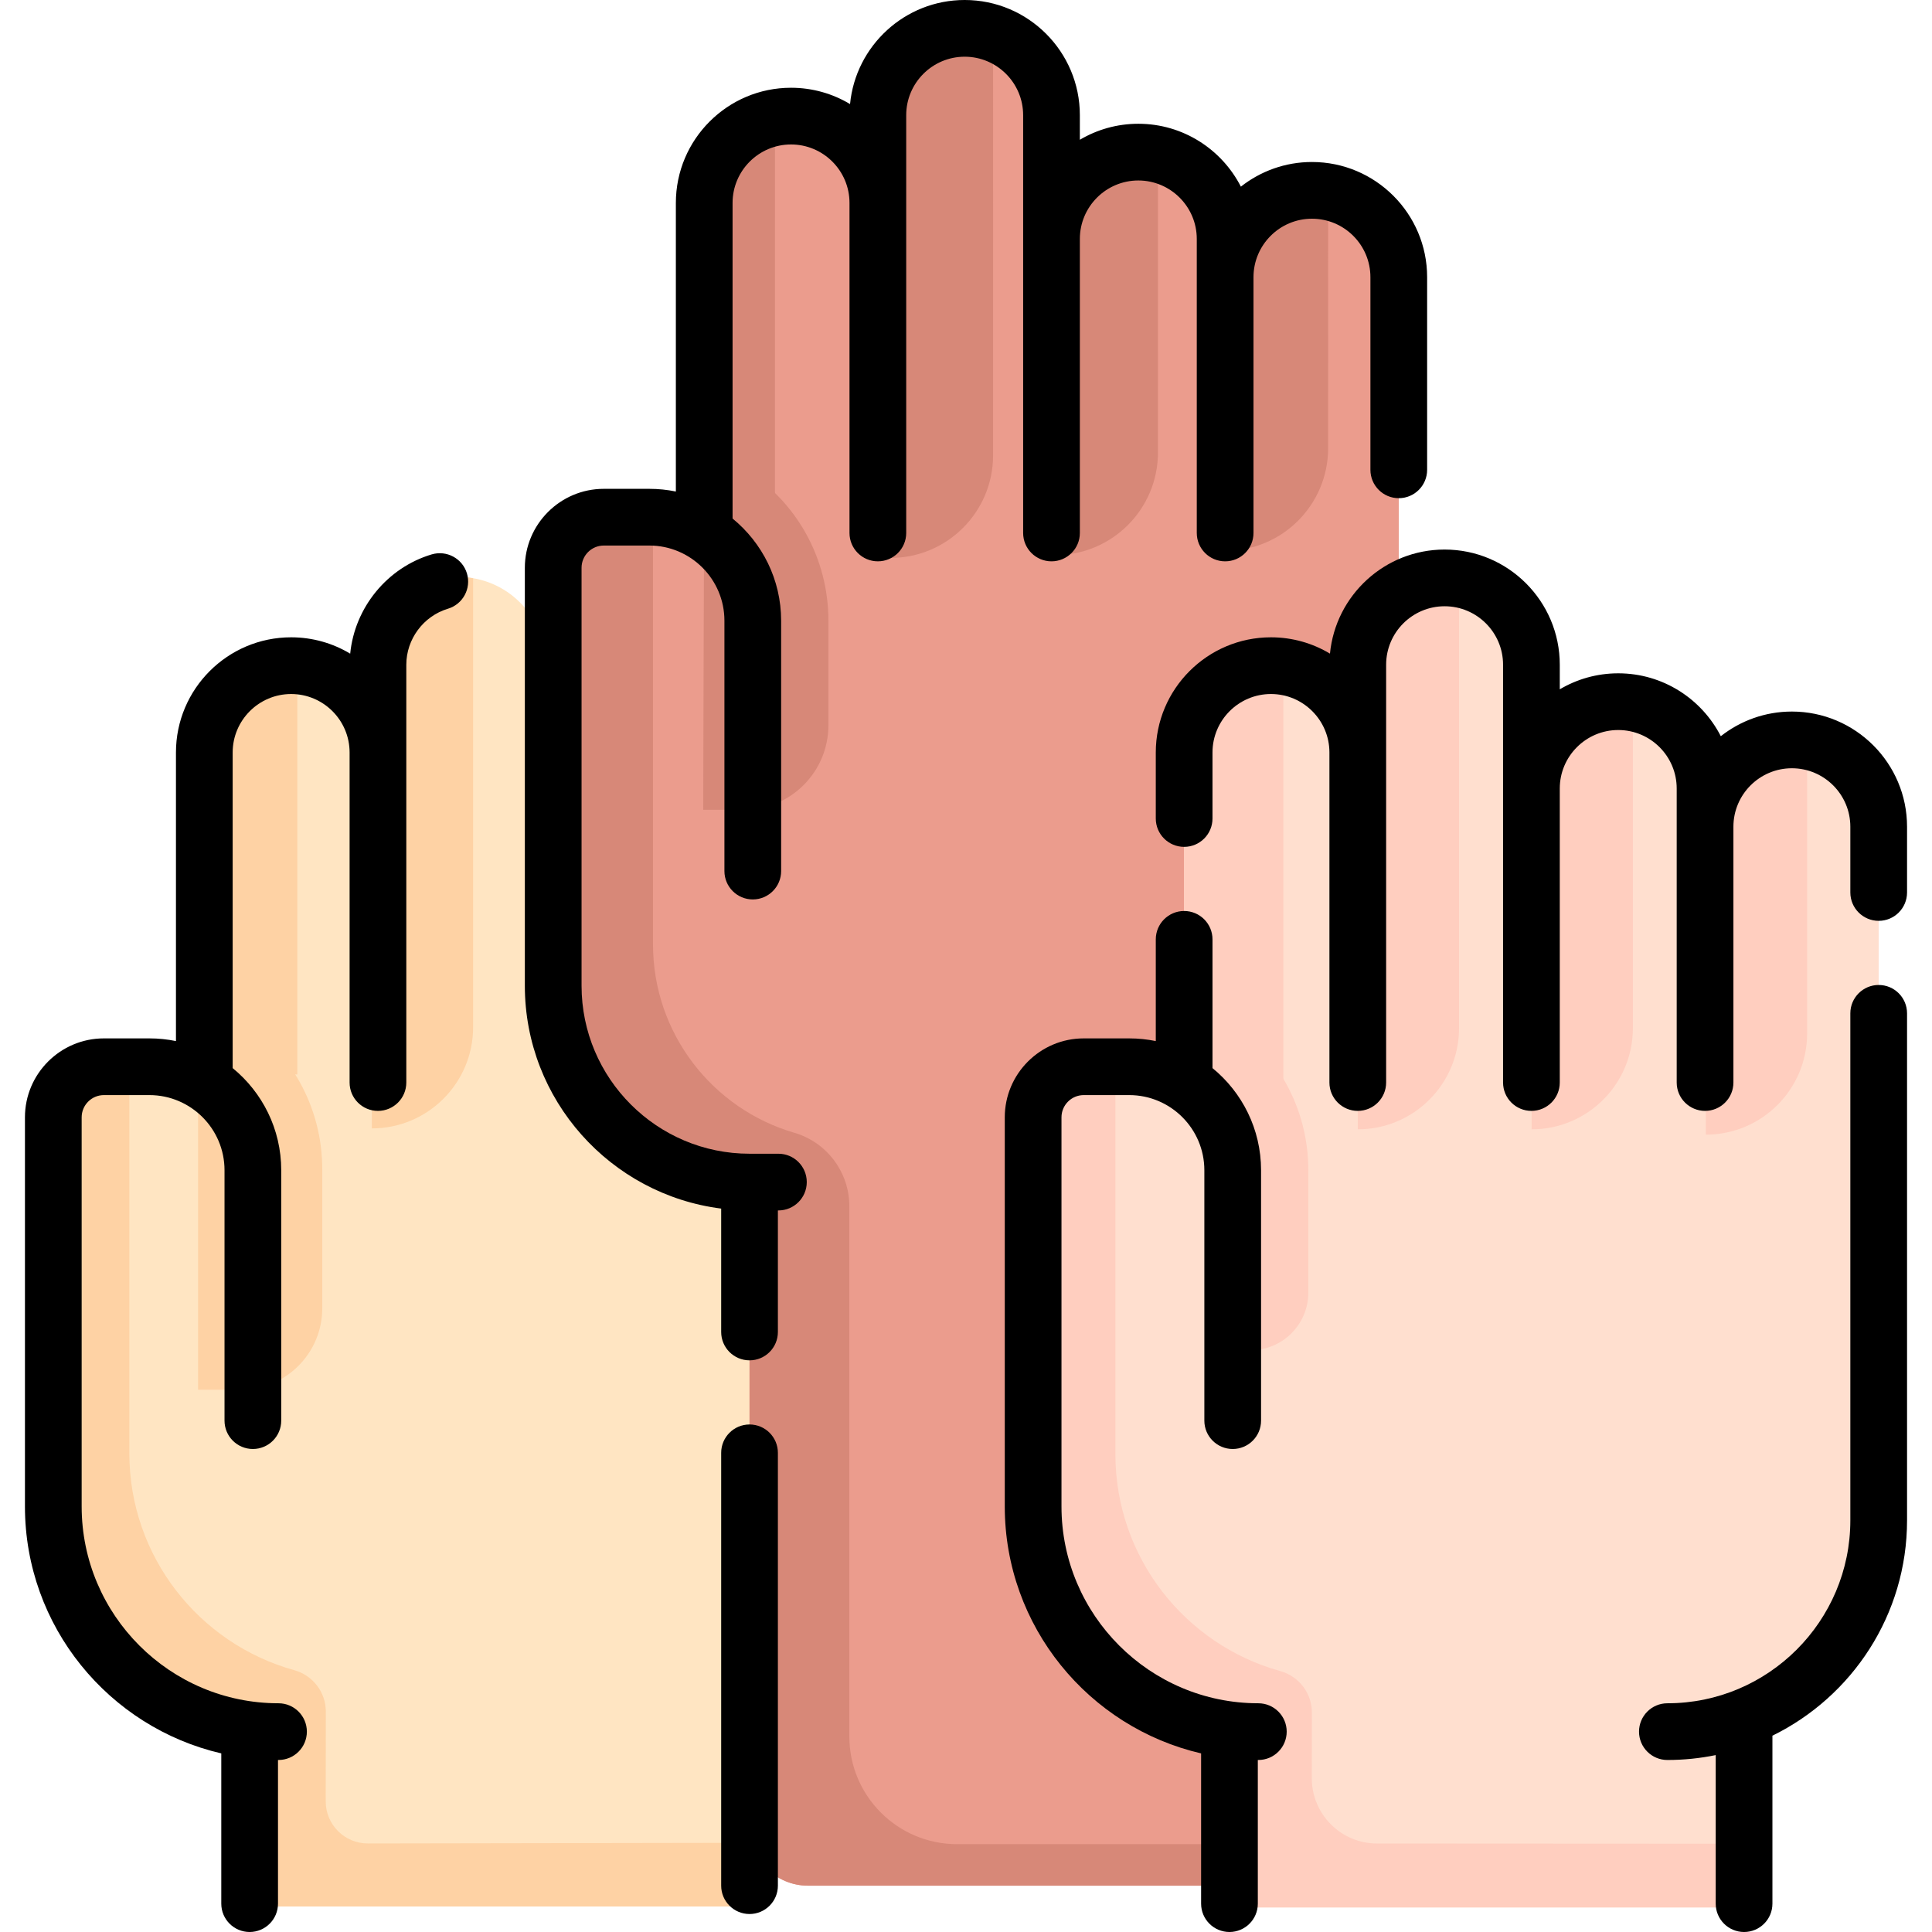 <svg id="Capa_1" enable-background="new 0 0 511.017 511.017" height="512" viewBox="0 0 511.017 511.017" width="512" xmlns="http://www.w3.org/2000/svg"><g><g><g><path d="m200.491 453.982v44.24c0 3.341-2.709 6.05-6.05 6.05h-124.01c-3.341 0-6.05-2.709-6.05-6.05v-40.45l.05-.48c-29.31-3.73-51.98-28.76-51.98-59.08v-102.92c0-7.39 5.99-13.38 13.38-13.38h12.04c5.33 0 10.31 1.53 14.52 4.17v-87.29c0-6.35 2.57-12.09 6.73-16.24 4.15-4.16 9.9-6.73 16.24-6.73 12.68 0 22.96 10.28 22.96 22.97v-23.22c0-6.34 2.57-12.08 6.72-16.23 4.16-4.16 9.9-6.73 16.24-6.73 12.69 0 22.97 10.28 22.97 22.96v32.74c0-6.34 2.57-12.08 6.73-16.23 4.23-4.24 10.111-6.828 16.596-6.727 12.629.196 22.604 10.856 22.604 23.486v9.591c0-12.69 10.28-22.97 22.96-22.97 6.34 0 12.08 2.57 16.24 6.73 4.15 4.15 6.72 9.89 6.72 16.24v67.65 115.8c0 23.71-14.77 43.98-35.61 52.1z" fill="#ffe5c2"/></g><g><g id="XMLID_382_"><g><path d="m324.045 73.315c0-6.34 2.57-12.08 6.73-16.23 4.237-4.237 10.114-6.825 16.594-6.727 12.628.19 22.606 10.847 22.606 23.476v409.444c0 8.554-6.934 15.488-15.488 15.488h-140.744c-8.554 0-15.488-6.934-15.488-15.488v-170.613c-28.68 0-51.93-23.25-51.93-51.93v-110.56c0-7.39 5.99-13.38 13.38-13.38h12.04c5.33 0 10.31 1.53 14.52 4.18v-87.3c0-6.34 2.57-12.08 6.73-16.23 4.15-4.16 9.9-6.73 16.24-6.73 12.68 0 22.96 10.28 22.96 22.96v-23.21c0-6.34 2.57-12.08 6.72-16.24 4.16-4.16 9.9-6.73 16.24-6.73 12.69 0 22.97 10.29 22.97 22.97v32.74c0-6.34 2.57-12.09 6.73-16.24 4.15-4.16 9.89-6.73 16.23-6.73 12.68 0 22.96 10.28 22.96 22.97z" fill="#eb9c8d"/></g><path d="m199.115 230.405v82.26h-.86c-28.68 0-51.93-23.25-51.93-51.93v-110.56c0-7.39 5.99-13.38 13.38-13.38h12.04c5.33 0 10.31 1.53 14.52 4.18 7.72 4.83 12.85 13.41 12.85 23.19z" fill="#eb9c8d"/><path d="m78.636 284.2v-108.142c-1.07-.153-2.163-.236-3.276-.236-6.34 0-12.09 2.57-16.24 6.73-4.16 4.15-6.73 9.89-6.73 16.24v85.408z" fill="#fed2a4"/><path d="m65.241 309.282v66.23l-.67 81.8c-.05-.01-.09-.01-.14-.02-29.31-3.73-51.98-28.76-51.98-59.08v-102.92c0-7.39 5.99-13.38 13.38-13.38h12.04c5.33 0 10.31 1.53 14.52 4.17 7.72 4.84 12.85 13.42 12.85 23.2z" fill="#ffe5c2"/><g><path d="m200.491 487.424v10.798c0 3.341-2.709 6.05-6.05 6.05h-124.01c-3.341 0-6.05-2.709-6.05-6.05v-40.45l.05-.48c-29.31-3.73-51.98-28.76-51.98-59.08v-102.92c0-7.39 5.99-13.38 13.38-13.38h8.38v102.452c0 27.356 18.454 50.405 43.589 57.39 4.942 1.373 8.385 5.835 8.379 10.964l-.026 23.739c-.007 6.16 4.99 11.153 11.15 11.143z" fill="#fed2a4"/></g><path d="m253.154 487.786c-15.742 0-28.504-12.762-28.504-28.504v-140.238c0-8.991-5.928-16.91-14.559-19.426-21.593-6.295-37.371-26.236-37.371-49.861v-110.56c0-.806.084-1.591.22-2.358-.398-.017-.793-.043-1.195-.043h-12.04c-7.39 0-13.38 5.99-13.38 13.38v110.56c0 28.68 23.25 51.93 51.93 51.93v170.612c0 8.554 6.934 15.488 15.488 15.488h140.744c6.985 0 12.885-4.625 14.816-10.979h-116.149z" fill="#d78878"/><g><path d="m461.305 454.225v44.24c0 3.341-2.709 6.05-6.05 6.05h-124.01c-3.341 0-6.05-2.709-6.05-6.05v-40.45l.05-.48c-29.31-3.73-51.98-28.76-51.98-59.08v-102.92c0-7.39 5.99-13.38 13.38-13.38h12.04c5.33 0 10.31 1.53 14.52 4.17v-87.29c0-6.35 2.57-12.09 6.73-16.24 4.15-4.16 9.9-6.73 16.24-6.73 12.68 0 22.96 10.28 22.96 22.97v-23.22c0-6.34 2.57-12.08 6.72-16.23 4.16-4.16 9.9-6.73 16.24-6.73 12.69 0 22.97 10.28 22.97 22.96v32.74c0-6.34 2.57-12.08 6.73-16.23 4.23-4.24 10.111-6.828 16.596-6.727 12.629.196 22.604 10.856 22.604 23.486v9.591c0-12.69 10.28-22.97 22.96-22.97 6.34 0 12.08 2.57 16.24 6.73 4.15 4.15 6.72 9.89 6.72 16.24v67.65 115.8c0 23.71-14.77 43.98-35.61 52.1z" fill="#ffdfcf"/></g><path d="m63.686 367.588c11.904 0 21.554-9.65 21.554-21.554v-36.752c0-16.413-8.309-31.42-22.225-40.144-3.341-2.096-6.911-3.751-10.625-4.947v21.891 81.506z" fill="#fed2a4"/><path d="m196.745 214.195c12.355 0 22.37-10.016 22.37-22.37v-27.659c0-16.424-8.315-31.432-22.196-40.116-3.349-2.108-6.928-3.771-10.654-4.973v21.899c-.069-.043-.171 34.955-.262 73.219z" fill="#d78878"/><path d="m330.82 357.122c8.414 0 15.235-6.821 15.235-15.235v-32.363c0-16.413-8.309-31.42-22.225-40.144-3.341-2.096-6.911-3.751-10.625-4.947v21.891 70.797h17.615z" fill="#ffcebf"/><g><g id="XMLID_383_"><g><path d="m339.451 176.302c-1.07-.153-2.163-.236-3.276-.236-6.34 0-12.09 2.57-16.24 6.73-4.16 4.15-6.73 9.89-6.73 16.24v87.29c-.178-.112-.365-.209-.546-.317v12.699h26.791v-122.406z" fill="#ffcebf"/><path d="m326.055 309.525v66.23l-.67 81.8c-.05-.01-.09-.01-.14-.02-29.31-3.73-51.98-28.76-51.98-59.08v-102.92c0-7.39 5.99-13.38 13.38-13.38h12.04c5.33 0 10.31 1.53 14.52 4.17 7.72 4.84 12.85 13.42 12.85 23.2z" fill="#ffdfcf"/><g><path d="m461.305 487.667v10.798c0 3.341-2.709 6.05-6.05 6.05h-124.01c-3.341 0-6.05-2.709-6.05-6.05v-40.45l.05-.48c-29.31-3.73-51.98-28.76-51.98-59.08v-102.92c0-7.39 5.99-13.38 13.38-13.38h8.38v102.452c0 27.356 18.454 50.405 43.589 57.39 4.942 1.373 8.385 5.835 8.379 10.964l-.019 17.362c-.01 9.544 7.721 17.288 17.265 17.293z" fill="#ffcebf"/></g></g></g></g></g></g><path d="m385.924 153.179c-1.246-.209-2.524-.323-3.829-.323-6.34 0-12.08 2.57-16.24 6.73-4.15 4.15-6.72 9.89-6.72 16.23v23.22c0-.027-.002-.053-.002-.08v99.752c14.796 0 26.791-11.995 26.791-26.791z" fill="#ffcebf"/><path d="m125.142 152.935c-1.246-.209-2.524-.323-3.829-.323-6.34 0-12.08 2.57-16.24 6.73-4.15 4.15-6.72 9.89-6.72 16.23v23.22c0-.027-.002-.053-.002-.08v99.752c14.796 0 26.791-11.995 26.791-26.791z" fill="#fed2a4"/><path d="m405.116 298.708c14.796 0 26.791-11.995 26.791-26.791v-85.987c-1.144-.2-2.318-.314-3.516-.332-6.485-.101-12.366 2.487-16.596 6.727-3.839 3.83-6.319 9.016-6.679 14.777z" fill="#ffcebf"/><path d="m477.99 196.066c-1.311-.233-2.657-.361-4.034-.361-11.657 0-21.279 8.691-22.757 19.953v84.461c14.796 0 26.791-11.995 26.791-26.791z" fill="#ffcebf"/><g fill="#d78878"><path d="m204.977 136.795.006-105.687c-4.635.869-8.791 3.132-11.988 6.337-4.16 4.15-6.73 9.89-6.73 16.23v83.12z"/><g><path d="m262.681 8.751c-2.357-.817-4.891-1.256-7.526-1.256-6.34 0-12.08 2.57-16.24 6.73-4.15 4.16-6.72 9.9-6.72 16.24v23.21c0-.107-.007-.213-.008-.321v94.218h3.336c14.995 0 27.152-12.156 27.152-27.152z"/><path d="m278.197 146.832h.934c14.995 0 27.152-12.156 27.152-27.152l.007-78.852c-1.671-.387-3.415-.592-5.204-.592-6.34 0-12.08 2.57-16.23 6.73-3.777 3.768-6.236 8.857-6.658 14.507v85.359z"/><path d="m347.369 50.358c-6.48-.098-12.357 2.49-16.594 6.727-3.7 3.691-6.137 8.64-6.632 14.15v74.449c14.995 0 27.152-12.156 27.152-27.152l.007-67.768c-1.273-.247-2.59-.386-3.933-.406z"/></g></g></g><g><path d="m332.831 450.519c-28.71 0-52.067-23.357-52.067-52.067v-102.916c0-3.243 2.639-5.881 5.882-5.881h12.038c10.956 0 19.869 8.913 19.869 19.869v66.236c0 4.142 3.358 7.5 7.5 7.5s7.5-3.358 7.5-7.5v-66.236c0-10.88-5.012-20.61-12.845-27.009v-34.055c0-4.142-3.358-7.5-7.5-7.5s-7.5 3.358-7.5 7.5v26.906c-2.27-.466-4.619-.711-7.024-.711h-12.038c-11.514 0-20.882 9.367-20.882 20.881v102.917c0 31.775 22.219 58.439 51.931 65.323v39.741c0 4.142 3.358 7.5 7.5 7.5s7.5-3.358 7.5-7.5v-38.001c.046 0 .091.003.137.003 4.142 0 7.5-3.358 7.5-7.5s-3.359-7.5-7.501-7.5z"/><path d="m473.955 188.207c-7.09 0-13.617 2.442-18.799 6.519-5.049-9.862-15.31-16.632-27.129-16.632-5.642 0-10.927 1.547-15.464 4.232v-6.506c0-16.797-13.666-30.463-30.464-30.463-15.807 0-28.837 12.103-30.32 27.527-4.568-2.737-9.906-4.315-15.608-4.315-16.798 0-30.464 13.666-30.464 30.463v17.465c0 4.142 3.358 7.5 7.5 7.5s7.5-3.358 7.5-7.5v-17.465c0-8.526 6.937-15.463 15.464-15.463s15.464 6.937 15.464 15.463v87.298c0 4.142 3.358 7.5 7.5 7.5s7.5-3.358 7.5-7.5v-110.511c0-8.526 6.937-15.463 15.464-15.463s15.464 6.937 15.464 15.463v110.511c0 4.142 3.358 7.5 7.5 7.5s7.5-3.358 7.5-7.5v-77.772c0-8.527 6.937-15.464 15.464-15.464s15.464 6.937 15.464 15.464v77.772c0 4.142 3.358 7.5 7.5 7.5s7.5-3.358 7.5-7.5v-67.66c0-8.527 6.937-15.464 15.464-15.464s15.464 6.937 15.464 15.464v17.394c0 4.142 3.358 7.5 7.5 7.5s7.5-3.358 7.5-7.5v-17.394c-.001-16.797-13.667-30.463-30.464-30.463z"/><path d="m496.918 260.527c-4.142 0-7.5 3.358-7.5 7.5v134.099c0 26.684-21.709 48.394-48.394 48.394-4.142 0-7.5 3.358-7.5 7.5s3.358 7.5 7.5 7.5c4.378 0 8.654-.447 12.785-1.296v39.293c0 4.142 3.358 7.5 7.5 7.5s7.5-3.358 7.5-7.5v-44.425c21.065-10.316 35.609-31.972 35.609-56.966v-134.099c0-4.142-3.357-7.5-7.5-7.5z"/><path d="m114.167 146.643c-11.832 3.552-20.344 14.109-21.539 26.249-4.571-2.742-9.915-4.323-15.623-4.323-16.798 0-30.464 13.666-30.464 30.464v76.333c-2.27-.466-4.619-.711-7.025-.711h-12.037c-11.514 0-20.881 9.367-20.881 20.881v102.917c0 31.775 22.219 58.44 51.931 65.323v39.741c0 4.142 3.358 7.5 7.5 7.5s7.5-3.358 7.5-7.5v-38.001c.046 0 .091.003.136.003 4.142 0 7.5-3.358 7.5-7.5s-3.358-7.5-7.5-7.5c-28.71 0-52.067-23.357-52.067-52.067v-102.916c0-3.243 2.638-5.881 5.881-5.881h12.038c10.956 0 19.869 8.913 19.869 19.869v66.236c0 4.142 3.358 7.5 7.5 7.5s7.5-3.358 7.5-7.5v-66.236c0-10.88-5.011-20.609-12.844-27.009v-83.482c0-8.527 6.937-15.464 15.464-15.464s15.464 6.937 15.464 15.464v87.298c0 4.142 3.358 7.5 7.5 7.5s7.5-3.358 7.5-7.5v-110.511c0-6.774 4.527-12.865 11.01-14.81 3.967-1.191 6.218-5.373 5.027-9.34s-5.369-6.214-9.34-5.027z"/><path d="m270.623 30.464v110.51c0 4.142 3.358 7.5 7.5 7.5s7.5-3.358 7.5-7.5v-77.772c0-8.527 6.937-15.464 15.464-15.464s15.464 6.937 15.464 15.464v77.772c0 4.142 3.358 7.5 7.5 7.5s7.5-3.358 7.5-7.5v-67.66c0-8.527 6.937-15.464 15.464-15.464s15.464 6.937 15.464 15.464v50.958c0 4.142 3.358 7.5 7.5 7.5s7.5-3.358 7.5-7.5v-50.958c0-16.798-13.666-30.464-30.464-30.464-7.09 0-13.617 2.442-18.799 6.519-5.049-9.862-15.31-16.632-27.129-16.632-5.642 0-10.927 1.547-15.464 4.232v-6.506c0-16.797-13.666-30.463-30.464-30.463-15.807 0-28.837 12.103-30.32 27.527-4.568-2.737-9.907-4.315-15.608-4.315-16.798 0-30.464 13.666-30.464 30.464v76.333c-2.27-.466-4.619-.711-7.025-.711h-12.037c-11.514 0-20.882 9.368-20.882 20.882v110.552c0 30.228 22.691 55.24 51.931 58.941v32.64c0 4.142 3.358 7.5 7.5 7.5s7.5-3.358 7.5-7.5v-32.15h.137c4.142 0 7.5-3.358 7.5-7.5s-3.358-7.5-7.5-7.5h-7.637c-24.499 0-44.431-19.932-44.431-44.431v-110.552c0-3.243 2.639-5.882 5.882-5.882h12.037c10.956 0 19.87 8.913 19.87 19.869v66.236c0 4.142 3.358 7.5 7.5 7.5s7.5-3.358 7.5-7.5v-66.236c0-10.88-5.012-20.61-12.845-27.009v-83.482c0-8.527 6.937-15.464 15.464-15.464s15.464 6.937 15.464 15.464v87.298c0 4.142 3.358 7.5 7.5 7.5s7.5-3.358 7.5-7.5v-110.51c0-8.527 6.937-15.464 15.464-15.464s15.464 6.937 15.464 15.464z"/><path d="m198.254 376.775c-4.142 0-7.5 3.358-7.5 7.5v114.485c0 4.142 3.358 7.5 7.5 7.5s7.5-3.358 7.5-7.5v-114.485c0-4.142-3.358-7.5-7.5-7.5z"/></g></g></svg>